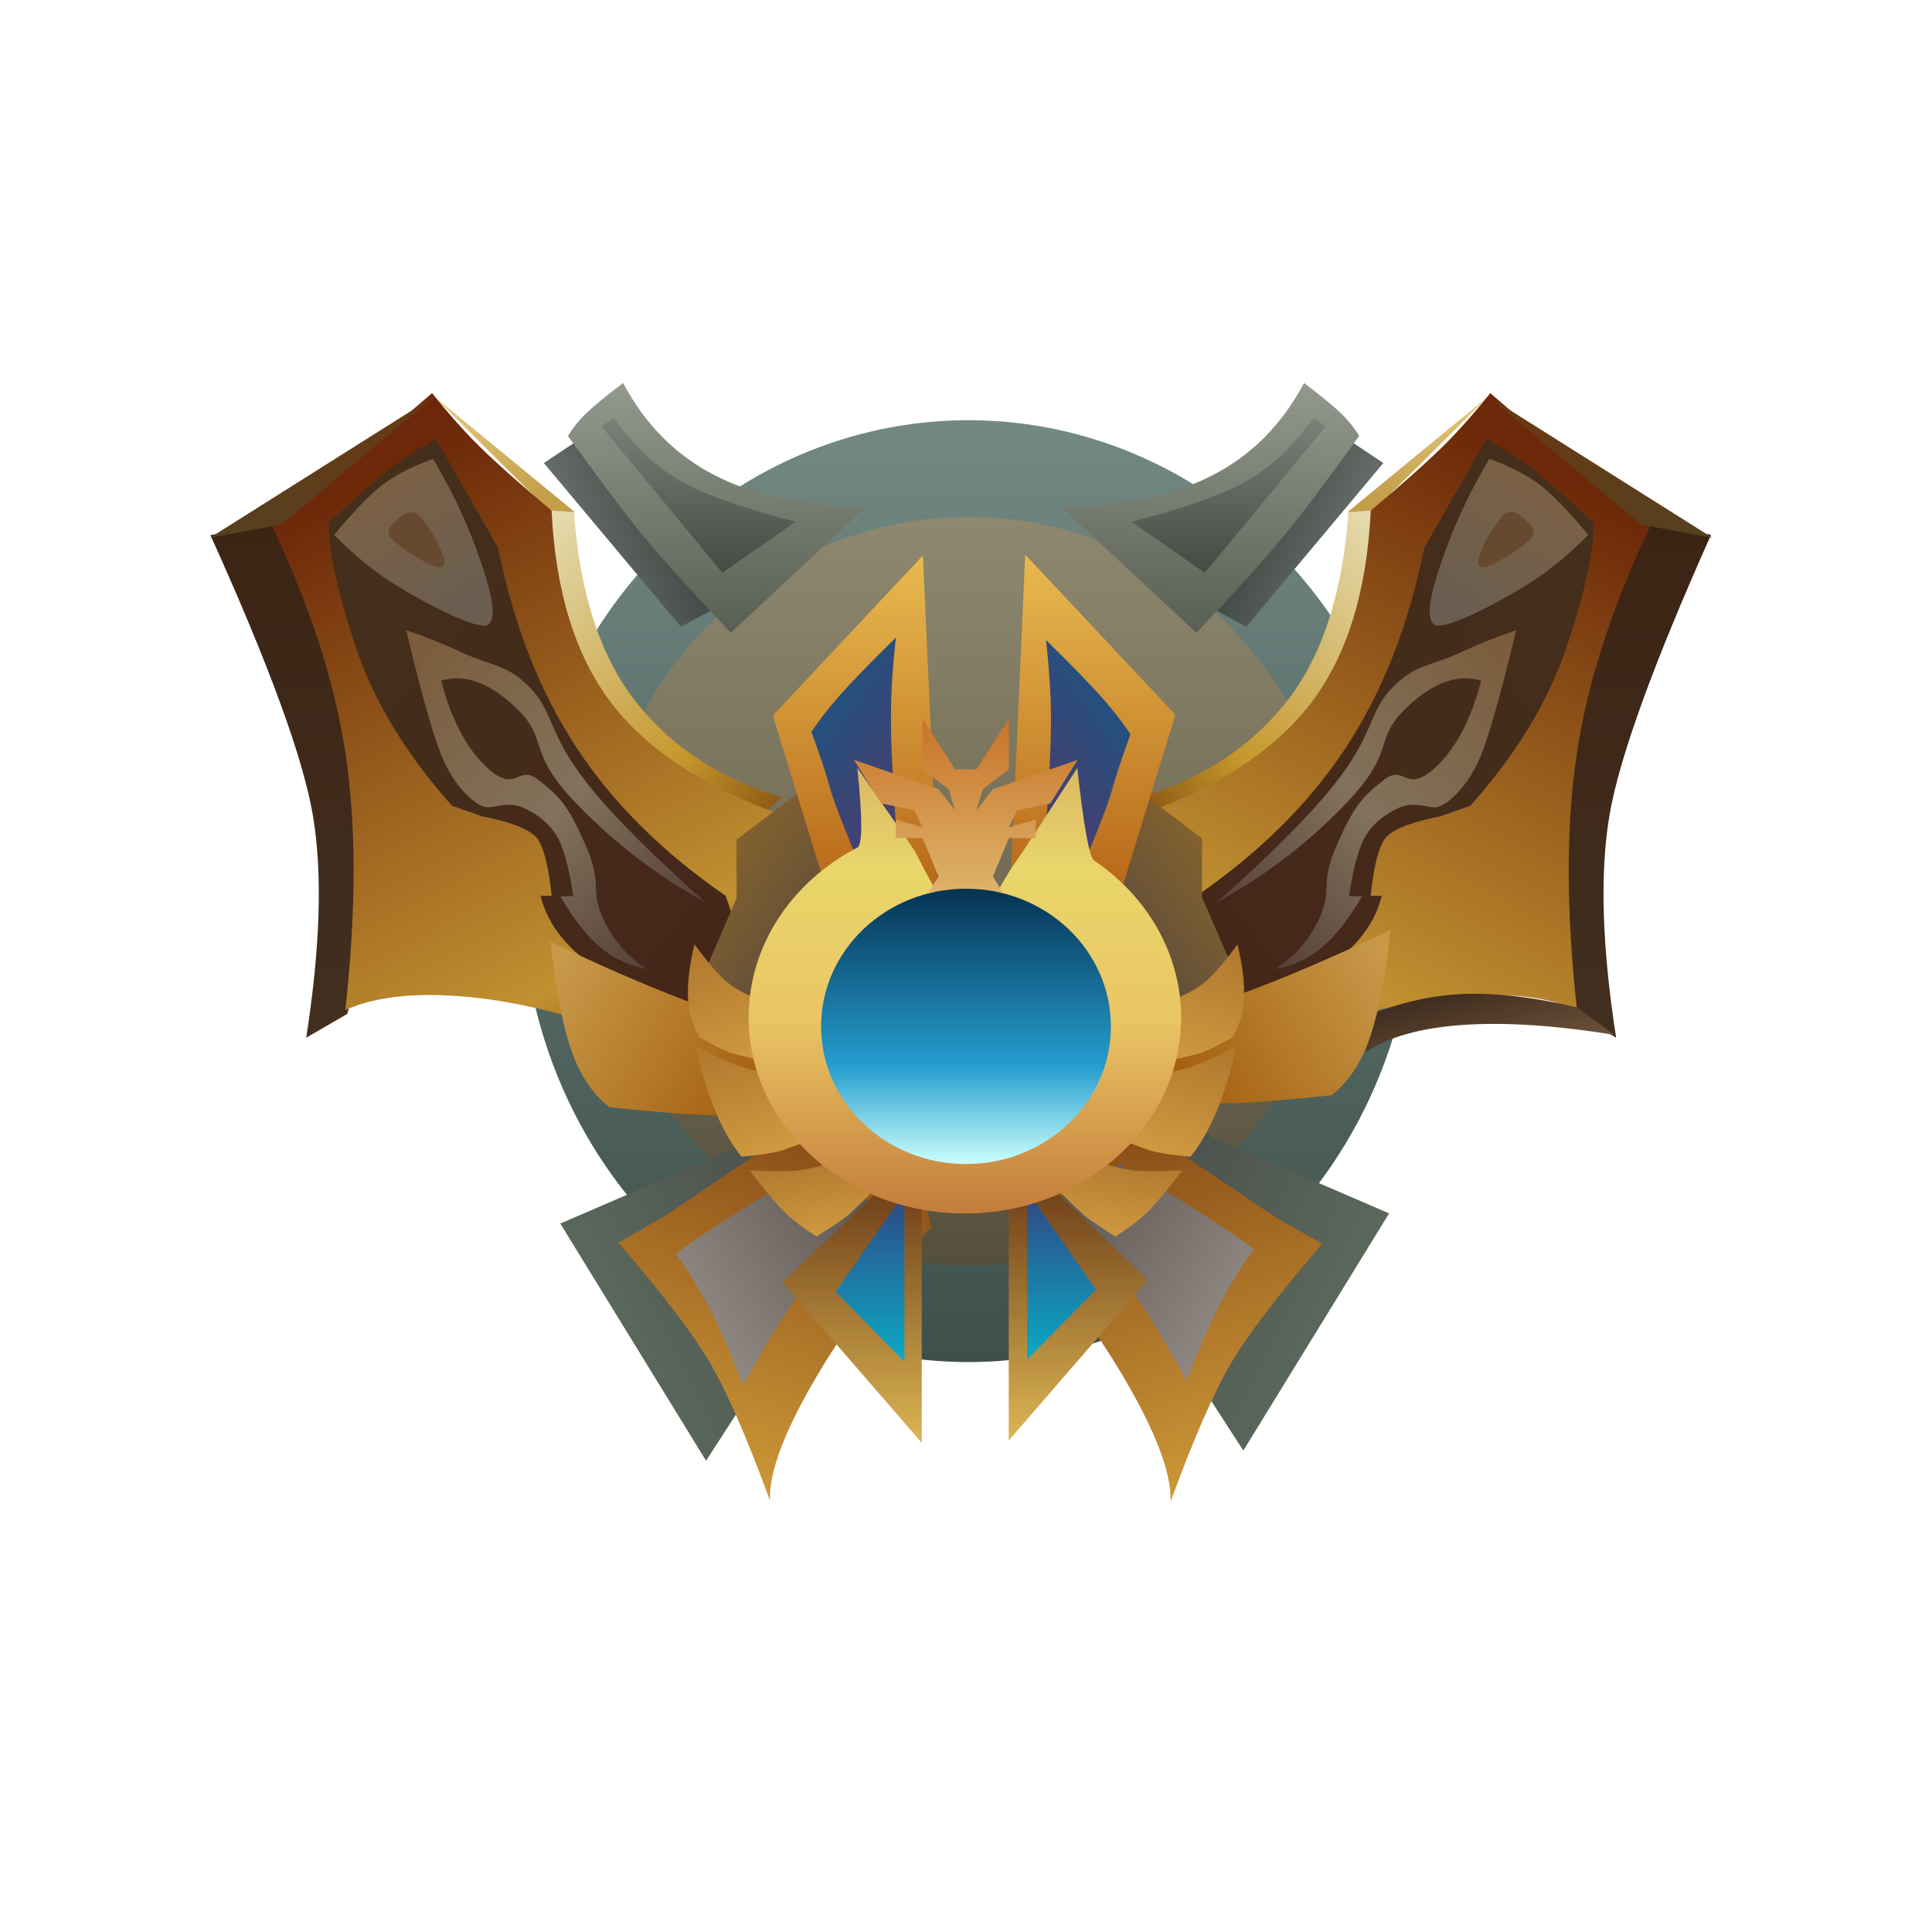 <?xml version="1.0" encoding="UTF-8"?>
<svg width="400px" height="400px" viewBox="0 0 400 400" version="1.1" xmlns="http://www.w3.org/2000/svg" xmlns:xlink="http://www.w3.org/1999/xlink">
    <!-- Generator: Sketch 47 (45396) - http://www.bohemiancoding.com/sketch -->
    <title>king</title>
    <desc>Created with Sketch.</desc>
    <defs>
        <linearGradient x1="50%" y1="0%" x2="50%" y2="100%" id="linearGradient-1">
            <stop stop-color="#728883" offset="0%"></stop>
            <stop stop-color="#3E504C" offset="100%"></stop>
        </linearGradient>
        <linearGradient x1="50%" y1="0%" x2="50%" y2="100%" id="linearGradient-2">
            <stop stop-color="#8E886F" offset="0%"></stop>
            <stop stop-color="#55503C" offset="100%"></stop>
        </linearGradient>
        <linearGradient x1="100%" y1="67.219%" x2="29.211%" y2="37.164%" id="linearGradient-3">
            <stop stop-color="#747C77" offset="0%"></stop>
            <stop stop-color="#404642" offset="100%"></stop>
        </linearGradient>
        <linearGradient x1="54.86%" y1="0%" x2="50%" y2="100%" id="linearGradient-4">
            <stop stop-color="#93988D" offset="0%"></stop>
            <stop stop-color="#5A5F54" offset="100%"></stop>
        </linearGradient>
        <linearGradient x1="50%" y1="0%" x2="50%" y2="100%" id="linearGradient-5">
            <stop stop-color="#798179" offset="0%"></stop>
            <stop stop-color="#444A44" offset="100%"></stop>
        </linearGradient>
        <linearGradient x1="113.265%" y1="66.39%" x2="31.433%" y2="29.045%" id="linearGradient-6">
            <stop stop-color="#607363" offset="0%"></stop>
            <stop stop-color="#4D524E" offset="100%"></stop>
        </linearGradient>
        <linearGradient x1="25.65%" y1="4.617%" x2="50%" y2="100%" id="linearGradient-7">
            <stop stop-color="#844614" offset="0%"></stop>
            <stop stop-color="#CC9837" offset="100%"></stop>
        </linearGradient>
        <linearGradient x1="109.813%" y1="66.611%" x2="13.261%" y2="0%" id="linearGradient-8">
            <stop stop-color="#97908A" offset="0%"></stop>
            <stop stop-color="#5E5752" offset="100%"></stop>
        </linearGradient>
        <linearGradient x1="50%" y1="0%" x2="50%" y2="100%" id="linearGradient-9">
            <stop stop-color="#6D3C17" offset="0%"></stop>
            <stop stop-color="#DDB653" offset="100%"></stop>
        </linearGradient>
        <linearGradient x1="50%" y1="0%" x2="50%" y2="100%" id="linearGradient-10">
            <stop stop-color="#2F4682" offset="0%"></stop>
            <stop stop-color="#0BAAC6" offset="100%"></stop>
        </linearGradient>
        <linearGradient x1="50%" y1="0%" x2="50%" y2="100%" id="linearGradient-11">
            <stop stop-color="#3C2414" offset="0%"></stop>
            <stop stop-color="#412F20" offset="100%"></stop>
        </linearGradient>
        <linearGradient x1="10.15%" y1="-11.176%" x2="100%" y2="100%" id="linearGradient-12">
            <stop stop-color="#E7E1BA" offset="0%"></stop>
            <stop stop-color="#C5972B" offset="68.893%"></stop>
            <stop stop-color="#7E4910" offset="100%"></stop>
        </linearGradient>
        <linearGradient x1="93.757%" y1="0%" x2="50%" y2="100%" id="linearGradient-13">
            <stop stop-color="#E4CD80" offset="0%"></stop>
            <stop stop-color="#C49E49" offset="100%"></stop>
        </linearGradient>
        <linearGradient x1="50%" y1="0%" x2="10.431%" y2="100%" id="linearGradient-14">
            <stop stop-color="#6C2808" offset="0%"></stop>
            <stop stop-color="#C09030" offset="78.241%"></stop>
            <stop stop-color="#8A551D" offset="100%"></stop>
        </linearGradient>
        <linearGradient x1="94.364%" y1="6.633%" x2="7.803%" y2="103.754%" id="linearGradient-15">
            <stop stop-color="#442F1C" offset="0%"></stop>
            <stop stop-color="#452619" offset="100%"></stop>
        </linearGradient>
        <linearGradient x1="0%" y1="21.393%" x2="50%" y2="100%" id="linearGradient-16">
            <stop stop-color="#7D6143" offset="0%"></stop>
            <stop stop-color="#6B5E50" offset="100%"></stop>
        </linearGradient>
        <linearGradient x1="0%" y1="0%" x2="86.084%" y2="100%" id="linearGradient-17">
            <stop stop-color="#7B5B3A" offset="0%"></stop>
            <stop stop-color="#82725C" offset="55.583%"></stop>
            <stop stop-color="#523C35" offset="100%"></stop>
        </linearGradient>
        <linearGradient x1="15.703%" y1="0%" x2="90.59%" y2="100%" id="linearGradient-18">
            <stop stop-color="#6A3914" offset="0%"></stop>
            <stop stop-color="#554020" offset="100%"></stop>
        </linearGradient>
        <linearGradient x1="101.174%" y1="120.66%" x2="4.446%" y2="29.457%" id="linearGradient-19">
            <stop stop-color="#7E6146" offset="0%"></stop>
            <stop stop-color="#745940" offset="13.52%"></stop>
            <stop stop-color="#402D1E" offset="100%"></stop>
        </linearGradient>
        <linearGradient x1="91.32%" y1="20.069%" x2="23.308%" y2="85.941%" id="linearGradient-20">
            <stop stop-color="#88642B" offset="0%"></stop>
            <stop stop-color="#56493F" offset="100%"></stop>
        </linearGradient>
        <linearGradient x1="50%" y1="0%" x2="50%" y2="100%" id="linearGradient-21">
            <stop stop-color="#E8BA50" offset="0%"></stop>
            <stop stop-color="#B25E12" offset="100%"></stop>
        </linearGradient>
        <linearGradient x1="31.09%" y1="100%" x2="75.907%" y2="19.716%" id="linearGradient-22">
            <stop stop-color="#483E71" offset="0%"></stop>
            <stop stop-color="#20527F" offset="100%"></stop>
        </linearGradient>
        <linearGradient x1="106.729%" y1="36.297%" x2="0%" y2="83.055%" id="linearGradient-23">
            <stop stop-color="#C79949" offset="0%"></stop>
            <stop stop-color="#A15A0A" offset="100%"></stop>
        </linearGradient>
        <linearGradient x1="78.417%" y1="5.011%" x2="50%" y2="100%" id="linearGradient-24">
            <stop stop-color="#B17A2F" offset="0%"></stop>
            <stop stop-color="#CF9940" offset="100%"></stop>
        </linearGradient>
        <linearGradient x1="50%" y1="0%" x2="50%" y2="100%" id="linearGradient-25">
            <stop stop-color="#DAB863" offset="0%"></stop>
            <stop stop-color="#E9D66A" offset="22.768%"></stop>
            <stop stop-color="#EAC664" offset="56.001%"></stop>
            <stop stop-color="#C47C3B" offset="100%"></stop>
        </linearGradient>
        <linearGradient x1="50%" y1="0%" x2="50%" y2="105.974%" id="linearGradient-26">
            <stop stop-color="#C87328" offset="0%"></stop>
            <stop stop-color="#DFB76F" offset="100%"></stop>
        </linearGradient>
        <linearGradient x1="50%" y1="0%" x2="50%" y2="100%" id="linearGradient-27">
            <stop stop-color="#063352" offset="0%"></stop>
            <stop stop-color="#259DCF" offset="64.33%"></stop>
            <stop stop-color="#CBFFFC" offset="100%"></stop>
        </linearGradient>
    </defs>
    <g id="Page-1" stroke="none" stroke-width="1" fill="none" fill-rule="evenodd">
        <g id="king">
            <ellipse id="Oval-2" fill="url(#linearGradient-1)" cx="200.5" cy="184.5" rx="92.5" ry="97.5"></ellipse>
            <ellipse id="Oval-5" fill="url(#linearGradient-2)" cx="200.5" cy="184.5" rx="76.5" ry="77.5"></ellipse>
            <g id="Group-3" transform="translate(219, 79)">
                <polygon id="Path-206" fill="url(#linearGradient-3)" points="58.112 10.668 67.407 16.866 39.025 50.765 27.712 44.648"></polygon>
                <path d="M0.796,26.022 C13.488,25.779 23.885,23.58 31.987,19.427 C40.09,15.274 46.423,8.896 50.988,0.294 C54.512,2.967 57.036,5.033 58.558,6.495 C60.081,7.957 61.365,9.544 62.41,11.257 C55.609,20.713 50.316,27.729 46.532,32.305 C42.748,36.881 36.806,43.452 28.705,52.016 L0.796,26.022 Z" id="Path-204" fill="url(#linearGradient-4)"></path>
                <path d="M52.982,7.432 L55.445,9.327 L30.433,39.584 L15.281,29.031 C26.23,26.219 34.219,23.373 39.246,20.493 C44.274,17.613 48.853,13.259 52.982,7.432 Z" id="Path-205" fill="url(#linearGradient-5)"></path>
            </g>
            <g id="Group-3" transform="translate(146, 105.5) scale(-1, 1) translate(-146, -105.5) translate(112, 79)">
                <polygon id="Path-206" fill="url(#linearGradient-3)" points="58.112 10.668 67.407 16.866 39.025 50.765 27.712 44.648"></polygon>
                <path d="M0.796,26.022 C13.488,25.779 23.885,23.58 31.987,19.427 C40.09,15.274 46.423,8.896 50.988,0.294 C54.512,2.967 57.036,5.033 58.558,6.495 C60.081,7.957 61.365,9.544 62.41,11.257 C55.609,20.713 50.316,27.729 46.532,32.305 C42.748,36.881 36.806,43.452 28.705,52.016 L0.796,26.022 Z" id="Path-204" fill="url(#linearGradient-4)"></path>
                <path d="M52.982,7.432 L55.445,9.327 L30.433,39.584 L15.281,29.031 C26.23,26.219 34.219,23.373 39.246,20.493 C44.274,17.613 48.853,13.259 52.982,7.432 Z" id="Path-205" fill="url(#linearGradient-5)"></path>
            </g>
            <polygon id="Path-203" fill="url(#linearGradient-6)" points="245.102 232.894 287.599 251.218 257.42 300.322 216.293 236.786"></polygon>
            <polygon id="Path-203" fill="url(#linearGradient-6)" transform="translate(151.653, 268.714) scale(-1, 1) translate(-151.653, -268.714) " points="144.809 235 187.306 253.323 157.126 302.428 116 238.892"></polygon>
            <path d="M241.359,236.688 L264.194,252.088 L273.761,257.524 C264.72,267.965 258.421,276.209 254.863,282.256 C251.305,288.304 247.133,297.857 242.348,310.916 C242.58,305.099 239.34,296.504 232.629,285.131 C225.917,273.757 218.027,263.489 208.957,254.327 L215.106,226.257 L241.359,236.688 Z" id="Path-201" fill="url(#linearGradient-7)"></path>
            <path d="M160.402,236.431 L183.237,251.831 L192.804,257.267 C183.763,267.707 177.464,275.951 173.906,281.999 C170.348,288.047 166.176,297.6 161.391,310.658 C161.623,304.842 158.383,296.247 151.672,284.874 C144.961,273.5 137.07,263.232 128,254.07 L134.149,226 L160.402,236.431 Z" id="Path-201" fill="url(#linearGradient-7)" transform="translate(160.402, 268.329) scale(-1, 1) translate(-160.402, -268.329) "></path>
            <path d="M231.824,241.03 C238.087,244.69 242.391,247.251 244.735,248.714 C255.2,255.242 259.765,258.585 259.526,258.814 C259.298,259.031 256.065,263.086 251.479,272.133 C250.244,274.569 248.31,279.137 245.679,285.835 C241.374,278.067 237.852,272.221 235.112,268.297 C232.371,264.372 227.061,257.569 219.181,247.886 L231.824,241.03 Z" id="Path-202" fill="url(#linearGradient-8)"></path>
            <path d="M152.644,242 C158.906,245.66 163.21,248.221 165.555,249.684 C176.02,256.212 180.585,259.555 180.345,259.784 C180.118,260.002 176.885,264.057 172.298,273.103 C171.063,275.54 169.13,280.107 166.498,286.806 C162.194,279.037 158.671,273.191 155.931,269.267 C153.191,265.343 147.88,258.539 140,248.857 L152.644,242 Z" id="Path-202" fill="url(#linearGradient-8)" transform="translate(160.177, 264.403) scale(-1, 1) translate(-160.177, -264.403) "></path>
            <polygon id="Path-199" fill="url(#linearGradient-9)" points="216.158 244.505 237.688 264.936 208.846 298.233 208.846 244.505"></polygon>
            <polygon id="Path-199" fill="url(#linearGradient-9)" transform="translate(176.421, 271.864) scale(-1, 1) translate(-176.421, -271.864) " points="169.312 245 190.842 265.43 162 298.728 162 245"></polygon>
            <polygon id="Path-200" fill="url(#linearGradient-10)" points="212.657 246.558 212.657 281.469 226.906 266.998"></polygon>
            <polygon id="Path-200" fill="url(#linearGradient-10)" transform="translate(180.124, 264.455) scale(-1, 1) translate(-180.124, -264.455) " points="173 247 173 281.91 187.249 267.44"></polygon>
            <g id="Group-2" transform="translate(235, 81)">
                <path d="M105.555,27.599 L119.253,29.722 C107.215,56.655 100.199,76.052 98.205,87.915 C96.21,99.778 96.676,115.088 99.602,133.845 L91.124,128.933 C86.643,114.833 85.956,97.555 89.063,77.1 C92.17,56.644 97.667,40.144 105.555,27.599 Z" id="Path-197" fill="url(#linearGradient-11)"></path>
                <path d="M8.178,25 L1.057,24.484 C0.506,39.345 3.932,52.645 11.337,64.384 C18.743,76.123 28.543,85.61 40.738,92.844 L51.342,84.088 C38.574,80.313 28.482,73.746 21.067,64.384 C13.653,55.023 9.356,41.895 8.178,25 Z" id="Path-194" fill="url(#linearGradient-12)" transform="translate(26.171, 58.664) scale(-1, 1) translate(-26.171, -58.664) "></path>
                <polygon id="Path-195" fill="url(#linearGradient-13)" points="43.982 25.034 73.363 0.868 49.417 24.678"></polygon>
                <path d="M0.928,87.803 C17.23,82.007 29.083,74.231 36.487,64.475 C43.89,54.719 47.995,41.466 48.802,24.715 C55.366,19.19 60.272,14.832 63.519,11.641 C66.765,8.45 70.107,4.702 73.544,0.397 C83.153,8.692 90.699,15.041 96.181,19.443 C101.664,23.846 105.27,26.452 106.999,27.261 C98.96,44.013 93.797,59.84 91.508,74.742 C89.22,89.644 89.22,107.439 91.508,128.128 C84.834,125.081 75.504,124.264 63.519,125.677 C51.534,127.09 35.389,131.691 15.084,139.48 L0.928,87.803 Z" id="Path-189" fill="url(#linearGradient-14)"></path>
                <path d="M12.748,104.473 C25.787,95.502 36.086,85.274 43.643,73.79 C51.2,62.305 56.614,48.509 59.884,32.401 L72.784,9.863 C77.409,12.658 80.673,14.799 82.578,16.288 C84.483,17.777 88.62,21.423 94.991,27.224 C94.978,33.19 93.087,41.788 89.317,53.018 C85.548,64.247 78.91,75.187 69.405,85.836 L63.12,88.025 C56.737,89.292 52.903,90.887 51.619,92.811 C50.335,94.736 49.389,98.623 48.781,104.473 L51.084,104.473 C49.167,112.1 43.187,118.275 33.143,122.997 C23.1,127.719 13.872,128.695 5.46,125.924 L12.748,104.473 Z" id="Path-190" fill="url(#linearGradient-15)"></path>
                <path d="M90.28,32.253 C93.646,41.388 94.774,46.688 92.971,48.247 C91.167,49.806 80.498,44.266 73.908,40.23 C69.514,37.539 65.212,34.04 61,29.733 C65.08,24.827 68.419,21.375 71.017,19.378 C73.615,17.381 77.097,15.588 81.464,14 C85.097,20.079 88.035,26.163 90.28,32.253 Z" id="Path-191" fill="url(#linearGradient-16)" transform="translate(77.412, 31.258) scale(-1, 1) translate(-77.412, -31.258) "></path>
                <path d="M71.263,30.143 C70.37,28.765 71.97,27.302 72.806,26.589 C73.641,25.876 75.592,23.856 77.481,25.868 C79.37,27.879 83.837,35.199 82.208,36.319 C80.58,37.439 72.156,31.522 71.263,30.143 Z" id="Path-192" fill="#674930" transform="translate(76.78, 30.73) scale(-1, 1) translate(-76.78, -30.73) "></path>
                <path d="M77.685,106.91 C66.023,95.774 57.873,86.895 53.234,80.271 C46.276,70.336 47.561,66.401 42.964,61.256 C38.366,56.111 35.108,56.489 29.376,53.57 C25.555,51.623 21.658,49.893 17.685,48.38 C20.592,62.665 22.887,71.816 24.572,75.834 C27.099,81.861 31.279,85.647 33.312,85.647 C35.344,85.647 37.788,84.531 40.786,86.057 C43.783,87.584 46.877,90.029 48.261,94.082 C49.184,96.784 49.878,100.295 50.343,104.615 L47.685,104.615 C50.284,109.423 52.92,113.032 55.593,115.441 C58.266,117.85 61.422,119.461 65.061,120.274 C61.174,117.572 58.304,114.047 56.451,109.699 C53.672,103.177 56.697,102.781 53.234,94.082 C49.771,85.383 48.004,83.731 43.901,80.271 C39.797,76.812 39.343,83.361 33.312,77.286 C29.291,73.237 26.378,67.179 24.572,59.112 C29.352,57.836 34.301,59.739 39.42,64.821 C47.098,72.443 40.943,73.724 52.156,86.057 C59.631,94.279 68.14,101.23 77.685,106.91 Z" id="Path-193" fill="url(#linearGradient-17)" transform="translate(47.685, 84.327) scale(-1, 1) rotate(-2) translate(-47.685, -84.327) "></path>
                <polygon id="Path-196" fill="url(#linearGradient-18)" points="73 1 104.722 27.604 119.506 30.321"></polygon>
            </g>
            <g id="Group-2" transform="translate(103, 151) scale(-1, 1) translate(-103, -151) translate(43, 81)">
                <path d="M106.073,27.087 L119.432,29.8 C107.275,56.681 100.199,76.052 98.205,87.915 C96.21,99.778 96.676,115.088 99.602,133.845 L91.124,128.933 C86.643,114.833 85.956,97.555 89.063,77.1 C92.17,56.644 97.84,39.973 106.073,27.087 Z" id="Path-197" fill="url(#linearGradient-11)"></path>
                <path d="M8.178,25 L1.057,24.484 C0.506,39.345 3.932,52.645 11.337,64.384 C18.743,76.123 28.543,85.61 40.738,92.844 L51.342,84.088 C38.574,80.313 28.482,73.746 21.067,64.384 C13.653,55.023 9.356,41.895 8.178,25 Z" id="Path-194" fill="url(#linearGradient-12)" transform="translate(26.171, 58.664) scale(-1, 1) translate(-26.171, -58.664) "></path>
                <polygon id="Path-195" fill="url(#linearGradient-13)" points="43.982 25.034 73.363 0.868 49.417 24.678"></polygon>
                <path d="M0.928,87.803 C17.23,82.007 29.083,74.231 36.487,64.475 C43.89,54.719 47.995,41.466 48.802,24.715 C55.366,19.19 60.272,14.832 63.519,11.641 C66.765,8.45 70.107,4.702 73.544,0.397 C83.153,8.692 90.699,15.041 96.181,19.443 C101.664,23.846 105.27,26.452 106.999,27.261 C98.96,44.013 93.797,59.84 91.508,74.742 C89.22,89.644 89.22,107.439 91.508,128.128 C84.834,125.081 75.504,124.264 63.519,125.677 C51.534,127.09 35.389,131.691 15.084,139.48 L0.928,87.803 Z" id="Path-189" fill="url(#linearGradient-14)"></path>
                <path d="M12.748,104.473 C25.787,95.502 36.086,85.274 43.643,73.79 C51.2,62.305 56.614,48.509 59.884,32.401 L72.784,9.863 C77.409,12.658 80.673,14.799 82.578,16.288 C84.483,17.777 88.62,21.423 94.991,27.224 C94.978,33.19 93.087,41.788 89.317,53.018 C85.548,64.247 78.91,75.187 69.405,85.836 L63.12,88.025 C56.737,89.292 52.903,90.887 51.619,92.811 C50.335,94.736 49.389,98.623 48.781,104.473 L51.084,104.473 C49.167,112.1 43.187,118.275 33.143,122.997 C23.1,127.719 13.872,128.695 5.46,125.924 L12.748,104.473 Z" id="Path-190" fill="url(#linearGradient-15)"></path>
                <path d="M90.28,32.253 C93.646,41.388 94.774,46.688 92.971,48.247 C91.167,49.806 80.498,44.266 73.908,40.23 C69.514,37.539 65.212,34.04 61,29.733 C65.08,24.827 68.419,21.375 71.017,19.378 C73.615,17.381 77.097,15.588 81.464,14 C85.097,20.079 88.035,26.163 90.28,32.253 Z" id="Path-191" fill="url(#linearGradient-16)" transform="translate(77.412, 31.258) scale(-1, 1) translate(-77.412, -31.258) "></path>
                <path d="M71.263,30.143 C70.37,28.765 71.97,27.302 72.806,26.589 C73.641,25.876 75.592,23.856 77.481,25.868 C79.37,27.879 83.837,35.199 82.208,36.319 C80.58,37.439 72.156,31.522 71.263,30.143 Z" id="Path-192" fill="#674930" transform="translate(76.78, 30.73) scale(-1, 1) translate(-76.78, -30.73) "></path>
                <path d="M77.685,106.91 C66.023,95.774 57.873,86.895 53.234,80.271 C46.276,70.336 47.561,66.401 42.964,61.256 C38.366,56.111 35.108,56.489 29.376,53.57 C25.555,51.623 21.658,49.893 17.685,48.38 C20.592,62.665 22.887,71.816 24.572,75.834 C27.099,81.861 31.279,85.647 33.312,85.647 C35.344,85.647 37.788,84.531 40.786,86.057 C43.783,87.584 46.877,90.029 48.261,94.082 C49.184,96.784 49.878,100.295 50.343,104.615 L47.685,104.615 C50.284,109.423 52.92,113.032 55.593,115.441 C58.266,117.85 61.422,119.461 65.061,120.274 C61.174,117.572 58.304,114.047 56.451,109.699 C53.672,103.177 56.697,102.781 53.234,94.082 C49.771,85.383 48.004,83.731 43.901,80.271 C39.797,76.812 39.343,83.361 33.312,77.286 C29.291,73.237 26.378,67.179 24.572,59.112 C29.352,57.836 34.301,59.739 39.42,64.821 C47.098,72.443 40.943,73.724 52.156,86.057 C59.631,94.279 68.14,101.23 77.685,106.91 Z" id="Path-193" fill="url(#linearGradient-17)" transform="translate(47.685, 84.327) scale(-1, 1) rotate(-2) translate(-47.685, -84.327) "></path>
                <polygon id="Path-196" fill="url(#linearGradient-18)" points="73 1 104.722 27.604 119.506 30.321"></polygon>
            </g>
            <path d="M326.611,208.587 C317.553,206.433 309.628,205.505 302.835,205.801 C296.042,206.097 289.37,207.662 282.818,210.495 L282.818,217.843 C287.42,214.695 294.092,212.815 302.835,212.204 C311.578,211.593 322.034,212.275 334.202,214.251 L326.611,208.587 Z" id="Path-198" fill="url(#linearGradient-19)"></path>
            <polygon id="Path-188" fill="url(#linearGradient-20)" points="233.236 161.769 248.867 173.589 248.867 185.737 255.364 200.759 241.245 209.325 220.78 184.089"></polygon>
            <polygon id="Path-188" fill="url(#linearGradient-20)" transform="translate(163.292, 185.778) scale(-1, 1) translate(-163.292, -185.778) " points="158.456 162 174.086 173.819 174.086 185.967 180.583 200.99 166.464 209.555 146 184.32"></polygon>
            <polygon id="Path-185" fill="url(#linearGradient-21)" points="209.126 184.903 212.26 114.831 243.347 147.977 229.835 191.954"></polygon>
            <polygon id="Path-185" fill="url(#linearGradient-21)" transform="translate(177.11, 153.561) scale(-1, 1) translate(-177.11, -153.561) " points="160 185.071 163.134 115 194.221 148.146 180.708 192.122"></polygon>
            <path d="M216.555,171.566 C217.247,161.681 217.593,154.205 217.593,149.136 C217.593,144.068 217.247,138.522 216.555,132.498 C221.654,137.51 225.418,141.371 227.845,144.081 C230.272,146.791 232.34,149.441 234.049,152.032 C232.274,156.924 231.035,160.651 230.334,163.215 C229.633,165.78 227.956,170.252 225.302,176.632 L216.555,171.566 Z" id="Path-187" fill="url(#linearGradient-22)"></path>
            <path d="M168,171.068 C168.692,161.183 169.039,153.706 169.039,148.638 C169.039,143.57 168.692,138.024 168,132 C173.1,137.012 176.863,140.872 179.29,143.583 C181.717,146.293 183.785,148.943 185.494,151.534 C183.719,156.425 182.481,160.153 181.78,162.717 C181.079,165.281 179.401,169.754 176.747,176.134 L168,171.068 Z" id="Path-187" fill="url(#linearGradient-22)" transform="translate(176.747, 154.067) scale(-1, 1) translate(-176.747, -154.067) "></path>
            <path d="M256.449,205.966 C261.008,204.311 266,202.322 271.424,200 C276.849,197.678 282.326,195.185 287.857,192.522 C286.889,201.831 285.515,209.16 283.734,214.509 C281.953,219.857 279.272,223.943 275.692,226.767 C267.089,227.647 260.674,228.178 256.449,228.36 C252.223,228.543 246.328,228.543 238.765,228.36 L246.909,211.162 L256.449,205.966 Z" id="Path-183" fill="url(#linearGradient-23)"></path>
            <path d="M131.683,208.444 C136.242,206.789 141.234,204.8 146.659,202.478 C152.083,200.156 157.561,197.663 163.092,195 C162.124,204.309 160.749,211.638 158.968,216.987 C157.188,222.335 154.507,226.421 150.926,229.244 C142.323,230.124 135.909,230.656 131.683,230.838 C127.457,231.02 121.563,231.02 114,230.838 L122.144,213.64 L131.683,208.444 Z" id="Path-183" fill="url(#linearGradient-23)" transform="translate(138.546, 212.987) scale(-1, 1) translate(-138.546, -212.987) "></path>
            <g id="Group" transform="translate(216, 195)" fill="url(#linearGradient-24)">
                <path d="M11.982,45.804 C14.883,46.622 17.124,47.13 18.705,47.326 C20.285,47.522 23.652,47.522 28.805,47.326 C25.743,51.339 23.356,54.188 21.644,55.874 C19.932,57.561 17.688,59.272 14.913,61.008 C12.065,59.19 10.095,57.868 9.004,57.043 C7.913,56.218 5.059,53.472 0.442,48.803 L11.982,45.804 Z" id="Path-182"></path>
                <path d="M25.713,27.009 C27.258,26.874 29.168,26.382 31.442,25.536 C33.717,24.689 36.563,23.41 39.98,21.698 C38.792,26.934 37.426,31.397 35.882,35.086 C34.337,38.774 32.544,41.904 30.503,44.475 C26.422,44.118 23.515,43.65 21.781,43.071 C20.048,42.493 18.096,41.759 15.927,40.869 L25.713,27.009 Z" id="Path-181"></path>
                <path d="M25.738,12.236 C28.169,11.536 30.381,10.514 32.372,9.171 C34.364,7.827 36.976,4.949 40.208,0.535 C41.265,4.824 41.71,8.551 41.543,11.718 C41.375,14.885 40.578,17.571 39.151,19.775 C36.179,21.488 33.919,22.589 32.372,23.078 C30.825,23.567 26.714,24.478 20.038,25.813 L25.738,12.236 Z" id="Path-180"></path>
            </g>
            <g id="Group" transform="translate(163, 226) scale(-1, 1) translate(-163, -226) translate(142, 195)" fill="url(#linearGradient-24)">
                <path d="M11.982,45.804 C14.883,46.622 17.124,47.13 18.705,47.326 C20.285,47.522 23.652,47.522 28.805,47.326 C25.743,51.339 23.356,54.188 21.644,55.874 C19.932,57.561 17.688,59.272 14.913,61.008 C12.065,59.19 10.095,57.868 9.004,57.043 C7.913,56.218 5.059,53.472 0.442,48.803 L11.982,45.804 Z" id="Path-182"></path>
                <path d="M25.713,27.009 C27.258,26.874 29.168,26.382 31.442,25.536 C33.717,24.689 36.563,23.41 39.98,21.698 C38.792,26.934 37.426,31.397 35.882,35.086 C34.337,38.774 32.544,41.904 30.503,44.475 C26.422,44.118 23.515,43.65 21.781,43.071 C20.048,42.493 18.096,41.759 15.927,40.869 L25.713,27.009 Z" id="Path-181"></path>
                <path d="M25.738,12.236 C28.169,11.536 30.381,10.514 32.372,9.171 C34.364,7.827 36.976,4.949 40.208,0.535 C41.265,4.824 41.71,8.551 41.543,11.718 C41.375,14.885 40.578,17.571 39.151,19.775 C36.179,21.488 33.919,22.589 32.372,23.078 C30.825,23.567 26.714,24.478 20.038,25.813 L25.738,12.236 Z" id="Path-180"></path>
            </g>
            <path d="M199.765,251.238 C224.488,251.238 244.531,233.079 244.531,210.678 C244.531,197.37 237.457,185.559 226.531,178.163 C225.535,177.488 224.372,171.101 223.044,159 C215.59,170.52 211.406,176.908 210.49,178.163 C206.355,183.828 205.699,188.803 199.895,188.803 C195.048,188.803 191.677,180.356 189.434,176.281 C189.049,175.581 185.071,169.821 177.501,159 C178.585,169.423 178.585,174.917 177.501,175.482 C164.055,182.48 155,195.62 155,210.678 C155,233.079 175.042,251.238 199.765,251.238 Z" id="Oval-17" fill="url(#linearGradient-25)"></path>
            <polygon id="Path-184" fill="url(#linearGradient-26)" points="199.885 159.282 202.181 159.282 208.872 148.82 208.872 159.282 203.474 163.395 202.181 167.746 205.563 163.395 223.108 157.314 217.466 166.342 210.592 167.746 208.872 171.303 214.417 169.667 214.417 173.524 208.872 173.524 205.563 181.485 207.6 184.673 199.885 184.673"></polygon>
            <polygon id="Path-184" fill="url(#linearGradient-26)" transform="translate(188.396, 166.74) scale(-1, 1) translate(-188.396, -166.74) " points="176.785 159.275 179.08 159.275 185.772 148.813 185.772 159.275 180.374 163.388 179.08 167.739 182.462 163.388 200.008 157.307 194.366 166.336 187.492 167.739 185.772 171.296 191.317 169.66 191.317 173.517 185.772 173.517 182.462 181.478 184.499 184.666 176.785 184.666"></polygon>
            <ellipse id="Oval" fill="url(#linearGradient-27)" cx="200" cy="212.5" rx="30" ry="28.5"></ellipse>
        </g>
    </g>
</svg>